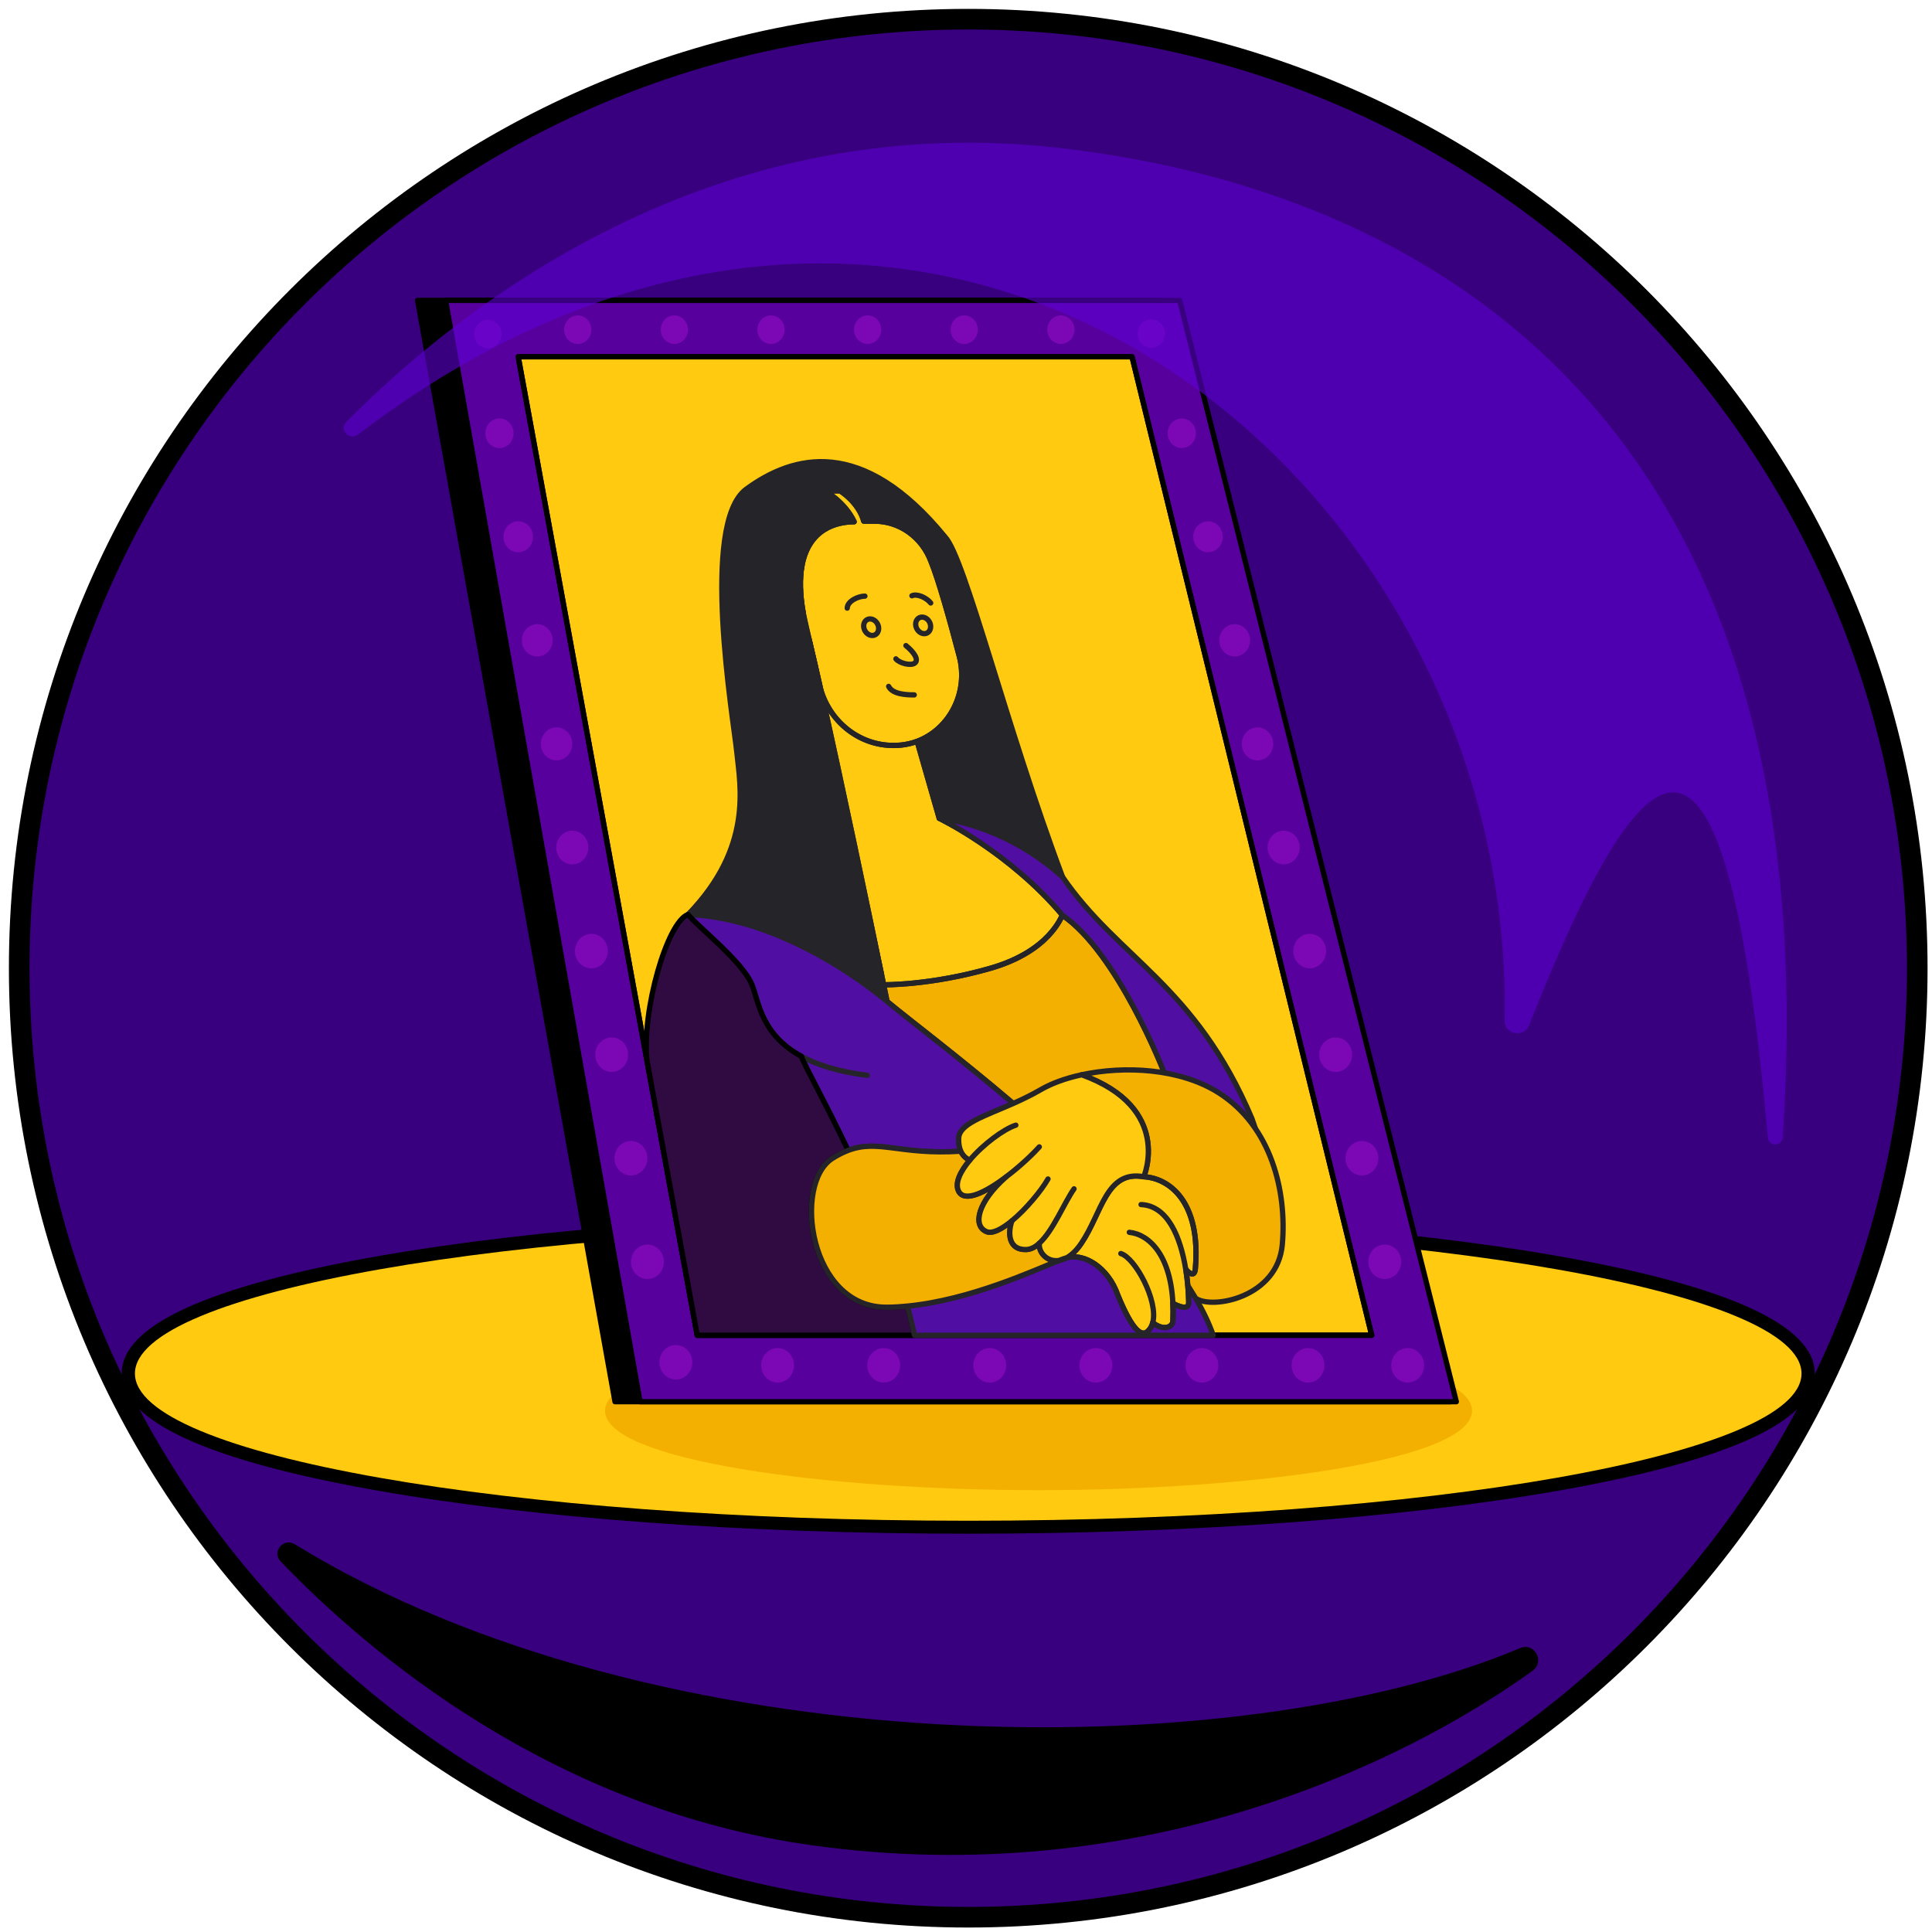 <svg width="198" height="198" viewBox="0 0 198 198" fill="none" xmlns="http://www.w3.org/2000/svg">
<path d="M99.229 196.485C152.944 196.485 196.488 152.941 196.488 99.226C196.488 45.511 152.944 1.967 99.229 1.967C45.514 1.967 1.969 45.511 1.969 99.226C1.969 152.941 45.514 196.485 99.229 196.485Z" fill="#38007E" stroke="black" stroke-width="2.113" stroke-miterlimit="10" stroke-linecap="round"/>
<path d="M99.228 156.528C56.915 156.528 13.151 150.632 13.151 140.765C13.151 130.899 56.915 125.003 99.228 125.003C141.542 125.003 185.306 130.899 185.306 140.765C185.306 150.632 141.542 156.528 99.228 156.528Z" fill="#FFCA10"/>
<path d="M106.433 152.719C84.594 152.719 62.006 149.676 62.006 144.583C62.006 139.491 84.594 136.448 106.433 136.448C128.272 136.448 150.86 139.491 150.86 144.583C150.86 149.676 128.272 152.719 106.433 152.719Z" fill="#F4B000"/>
<path d="M99.228 125.682C146.393 125.682 184.628 132.432 184.628 140.767C184.628 149.102 146.393 155.852 99.228 155.852C52.062 155.852 13.828 149.102 13.828 140.767C13.828 132.432 52.062 125.682 99.228 125.682ZM99.228 124.327C76.336 124.327 54.813 125.899 38.603 128.759C21.268 131.822 12.472 135.861 12.472 140.753C12.472 145.646 21.268 149.685 38.603 152.748C54.813 155.608 76.336 157.18 99.228 157.18C122.119 157.18 143.642 155.608 159.852 152.748C177.187 149.685 185.983 145.646 185.983 140.753C185.983 135.861 177.187 131.822 159.852 128.759C143.642 125.899 122.119 124.327 99.228 124.327Z" fill="black"/>
<path d="M118.47 30.784L148.652 143.653H63.031L42.796 30.784H118.47Z" fill="black" stroke="black" stroke-width="0.543" stroke-linecap="round" stroke-linejoin="round"/>
<path d="M120.898 30.784L149.249 143.653H65.593L45.661 30.784H120.898Z" fill="#58009E" stroke="black" stroke-width="0.543" stroke-linecap="round" stroke-linejoin="round"/>
<path d="M53.109 36.564L71.454 136.839H140.579L116.016 36.564H53.109Z" fill="#FFCA10" stroke="black" stroke-width="0.543" stroke-linecap="round" stroke-linejoin="round"/>
<path d="M90.558 100.923C90.769 101.937 90.894 102.544 90.907 102.627C93.048 104.414 98.193 108.286 103.838 113.089L123.184 121.501L119.285 109.852C119.285 109.852 114.555 97.659 108.89 93.801C108.752 93.898 107.619 97.479 101.48 99.239C95.347 100.999 90.558 100.923 90.558 100.923Z" fill="#F4B000" stroke="#252529" stroke-width="0.543" stroke-linecap="round" stroke-linejoin="round"/>
<path d="M53.109 36.564L71.454 136.839H140.579L116.016 36.564H53.109Z" stroke="black" stroke-width="0.543" stroke-linecap="round" stroke-linejoin="round"/>
<path d="M117.988 35.656C117.217 35.656 116.592 35.001 116.592 34.193C116.592 33.385 117.217 32.73 117.988 32.73C118.76 32.73 119.385 33.385 119.385 34.193C119.385 35.001 118.76 35.656 117.988 35.656Z" fill="#7B07B5"/>
<path d="M108.721 35.251C107.95 35.251 107.325 34.596 107.325 33.788C107.325 32.98 107.95 32.325 108.721 32.325C109.492 32.325 110.118 32.98 110.118 33.788C110.118 34.596 109.492 35.251 108.721 35.251Z" fill="#7B07B5"/>
<path d="M98.816 35.251C98.045 35.251 97.42 34.596 97.42 33.788C97.42 32.98 98.045 32.325 98.816 32.325C99.587 32.325 100.213 32.98 100.213 33.788C100.213 34.596 99.587 35.251 98.816 35.251Z" fill="#7B07B5"/>
<path d="M88.92 35.251C88.149 35.251 87.524 34.596 87.524 33.788C87.524 32.98 88.149 32.325 88.92 32.325C89.691 32.325 90.317 32.98 90.317 33.788C90.317 34.596 89.691 35.251 88.92 35.251Z" fill="#7B07B5"/>
<path d="M79.011 35.251C78.24 35.251 77.614 34.596 77.614 33.788C77.614 32.98 78.24 32.325 79.011 32.325C79.782 32.325 80.407 32.98 80.407 33.788C80.407 34.596 79.782 35.251 79.011 35.251Z" fill="#7B07B5"/>
<path d="M69.11 35.251C68.339 35.251 67.714 34.596 67.714 33.788C67.714 32.98 68.339 32.325 69.11 32.325C69.881 32.325 70.507 32.98 70.507 33.788C70.507 34.596 69.881 35.251 69.11 35.251Z" fill="#7B07B5"/>
<path d="M59.209 35.251C58.438 35.251 57.813 34.596 57.813 33.788C57.813 32.98 58.438 32.325 59.209 32.325C59.981 32.325 60.606 32.98 60.606 33.788C60.606 34.596 59.981 35.251 59.209 35.251Z" fill="#7B07B5"/>
<path d="M50.001 35.704C49.23 35.704 48.605 35.049 48.605 34.241C48.605 33.433 49.23 32.778 50.001 32.778C50.772 32.778 51.398 33.433 51.398 34.241C51.398 35.049 50.772 35.704 50.001 35.704Z" fill="#7B07B5"/>
<path d="M69.264 141.378C68.332 141.378 67.577 140.587 67.577 139.611C67.577 138.635 68.332 137.845 69.264 137.845C70.195 137.845 70.95 138.635 70.95 139.611C70.95 140.587 70.195 141.378 69.264 141.378Z" fill="#7B07B5"/>
<path d="M79.693 141.692C78.762 141.692 78.007 140.901 78.007 139.925C78.007 138.95 78.762 138.159 79.693 138.159C80.624 138.159 81.379 138.95 81.379 139.925C81.379 140.901 80.624 141.692 79.693 141.692Z" fill="#7B07B5"/>
<path d="M90.566 141.692C89.635 141.692 88.88 140.901 88.88 139.925C88.88 138.95 89.635 138.159 90.566 138.159C91.498 138.159 92.252 138.95 92.252 139.925C92.252 140.901 91.498 141.692 90.566 141.692Z" fill="#7B07B5"/>
<path d="M101.435 141.692C100.503 141.692 99.748 140.901 99.748 139.925C99.748 138.95 100.503 138.159 101.435 138.159C102.366 138.159 103.121 138.95 103.121 139.925C103.121 140.901 102.366 141.692 101.435 141.692Z" fill="#7B07B5"/>
<path d="M112.307 141.692C111.376 141.692 110.621 140.901 110.621 139.925C110.621 138.95 111.376 138.159 112.307 138.159C113.239 138.159 113.994 138.95 113.994 139.925C113.994 140.901 113.239 141.692 112.307 141.692Z" fill="#7B07B5"/>
<path d="M123.176 141.692C122.245 141.692 121.49 140.901 121.49 139.925C121.49 138.95 122.245 138.159 123.176 138.159C124.107 138.159 124.862 138.95 124.862 139.925C124.862 140.901 124.107 141.692 123.176 141.692Z" fill="#7B07B5"/>
<path d="M134.053 141.692C133.122 141.692 132.367 140.901 132.367 139.925C132.367 138.95 133.122 138.159 134.053 138.159C134.985 138.159 135.74 138.95 135.74 139.925C135.74 140.901 134.985 141.692 134.053 141.692Z" fill="#7B07B5"/>
<path d="M144.266 141.692C143.335 141.692 142.58 140.901 142.58 139.925C142.58 138.95 143.335 138.159 144.266 138.159C145.197 138.159 145.952 138.95 145.952 139.925C145.952 140.901 145.197 141.692 144.266 141.692Z" fill="#7B07B5"/>
<path d="M141.918 131.081C140.987 131.081 140.232 130.291 140.232 129.315C140.232 128.339 140.987 127.548 141.918 127.548C142.85 127.548 143.605 128.339 143.605 129.315C143.605 130.291 142.85 131.081 141.918 131.081Z" fill="#7B07B5"/>
<path d="M66.351 131.081C65.419 131.081 64.665 130.291 64.665 129.315C64.665 128.339 65.419 127.548 66.351 127.548C67.282 127.548 68.037 128.339 68.037 129.315C68.037 130.291 67.282 131.081 66.351 131.081Z" fill="#7B07B5"/>
<path d="M139.576 120.467C138.644 120.467 137.889 119.677 137.889 118.701C137.889 117.725 138.644 116.934 139.576 116.934C140.507 116.934 141.262 117.725 141.262 118.701C141.262 119.677 140.507 120.467 139.576 120.467Z" fill="#7B07B5"/>
<path d="M64.659 120.467C63.728 120.467 62.973 119.677 62.973 118.701C62.973 117.725 63.728 116.934 64.659 116.934C65.591 116.934 66.346 117.725 66.346 118.701C66.346 119.677 65.591 120.467 64.659 120.467Z" fill="#7B07B5"/>
<path d="M136.885 109.856C135.953 109.856 135.198 109.065 135.198 108.089C135.198 107.113 135.953 106.323 136.885 106.323C137.816 106.323 138.571 107.113 138.571 108.089C138.571 109.065 137.816 109.856 136.885 109.856Z" fill="#7B07B5"/>
<path d="M62.687 109.856C61.756 109.856 61.001 109.065 61.001 108.089C61.001 107.113 61.756 106.323 62.687 106.323C63.619 106.323 64.374 107.113 64.374 108.089C64.374 109.065 63.619 109.856 62.687 109.856Z" fill="#7B07B5"/>
<path d="M134.225 99.238C133.294 99.238 132.539 98.447 132.539 97.472C132.539 96.496 133.294 95.705 134.225 95.705C135.156 95.705 135.911 96.496 135.911 97.472C135.911 98.447 135.156 99.238 134.225 99.238Z" fill="#7B07B5"/>
<path d="M60.607 99.238C59.676 99.238 58.921 98.447 58.921 97.472C58.921 96.496 59.676 95.705 60.607 95.705C61.538 95.705 62.293 96.496 62.293 97.472C62.293 98.447 61.538 99.238 60.607 99.238Z" fill="#7B07B5"/>
<path d="M131.555 88.585C130.646 88.585 129.909 87.812 129.909 86.859C129.909 85.906 130.646 85.134 131.555 85.134C132.465 85.134 133.202 85.906 133.202 86.859C133.202 87.812 132.465 88.585 131.555 88.585Z" fill="#7B07B5"/>
<path d="M58.652 88.585C57.742 88.585 57.005 87.812 57.005 86.859C57.005 85.906 57.742 85.134 58.652 85.134C59.561 85.134 60.299 85.906 60.299 86.859C60.299 87.812 59.561 88.585 58.652 88.585Z" fill="#7B07B5"/>
<path d="M128.875 77.929C127.983 77.929 127.261 77.172 127.261 76.238C127.261 75.304 127.983 74.547 128.875 74.547C129.766 74.547 130.489 75.304 130.489 76.238C130.489 77.172 129.766 77.929 128.875 77.929Z" fill="#7B07B5"/>
<path d="M126.533 67.281C125.66 67.281 124.952 66.539 124.952 65.624C124.952 64.71 125.66 63.968 126.533 63.968C127.406 63.968 128.114 64.71 128.114 65.624C128.114 66.539 127.406 67.281 126.533 67.281Z" fill="#7B07B5"/>
<path d="M57.038 77.929C56.147 77.929 55.424 77.172 55.424 76.238C55.424 75.304 56.147 74.547 57.038 74.547C57.93 74.547 58.652 75.304 58.652 76.238C58.652 77.172 57.93 77.929 57.038 77.929Z" fill="#7B07B5"/>
<path d="M55.059 67.281C54.186 67.281 53.478 66.539 53.478 65.624C53.478 64.71 54.186 63.968 55.059 63.968C55.932 63.968 56.64 64.71 56.64 65.624C56.64 66.539 55.932 67.281 55.059 67.281Z" fill="#7B07B5"/>
<path d="M123.804 56.599C122.967 56.599 122.289 55.888 122.289 55.012C122.289 54.135 122.967 53.425 123.804 53.425C124.641 53.425 125.319 54.135 125.319 55.012C125.319 55.888 124.641 56.599 123.804 56.599Z" fill="#7B07B5"/>
<path d="M53.112 56.599C52.275 56.599 51.597 55.888 51.597 55.012C51.597 54.135 52.275 53.425 53.112 53.425C53.949 53.425 54.627 54.135 54.627 55.012C54.627 55.888 53.949 56.599 53.112 56.599Z" fill="#7B07B5"/>
<path d="M121.111 45.919C120.311 45.919 119.662 45.239 119.662 44.401C119.662 43.562 120.311 42.883 121.111 42.883C121.911 42.883 122.56 43.562 122.56 44.401C122.56 45.239 121.911 45.919 121.111 45.919Z" fill="#7B07B5"/>
<path d="M51.188 45.919C50.387 45.919 49.738 45.239 49.738 44.401C49.738 43.562 50.387 42.883 51.188 42.883C51.988 42.883 52.637 43.562 52.637 44.401C52.637 45.239 51.988 45.919 51.188 45.919Z" fill="#7B07B5"/>
<path d="M82.03 61.589C81.746 60.333 81.826 59.091 82.188 57.966C82.188 57.959 82.188 57.953 82.194 57.946C82.906 54.185 85.738 53.474 87.537 53.474C87.075 52.473 86.325 51.68 85.692 51.135C85.06 50.596 84.539 50.307 84.539 50.307H86.094C86.094 50.307 87.978 51.431 88.525 53.412H89.644C92.2 53.412 94.499 55.061 95.421 57.559C96.185 59.429 97.325 63.48 98.313 67.255C99.294 70.988 97.299 74.742 93.992 75.977L94.071 76.24L96.258 83.865C96.258 83.865 102.812 84.369 108.892 89.869C103.128 74.549 98.893 57.145 96.844 55.013C88.367 44.648 81.252 46.635 76.483 50.127C71.708 53.626 75.159 73.61 75.515 77.109C75.871 80.608 77.182 86.853 70.516 93.719C80.976 94.092 90.613 102.373 90.909 102.628C90.896 102.545 90.771 101.938 90.56 100.924C90.54 100.827 90.52 100.723 90.494 100.613L90.455 100.42L90.343 99.882L83.947 70.084L82.932 65.578L82.899 65.433C82.827 65.15 82.761 64.874 82.695 64.619C82.55 64.032 82.431 63.473 82.339 62.949L82.03 61.589Z" fill="#252529" stroke="#252529" stroke-width="0.543" stroke-linecap="round" stroke-linejoin="round"/>
<path d="M82.933 65.577L83.948 70.084L90.344 99.881C89.138 94.043 86.247 80.166 84.139 70.774C84.139 70.774 84.132 70.774 84.132 70.767C83.691 68.8 83.282 67.033 82.933 65.577Z" stroke="#252529" stroke-width="0.543" stroke-linecap="round" stroke-linejoin="round"/>
<path d="M82.029 61.588L82.338 62.948C81.956 60.877 81.95 59.242 82.187 57.965C81.825 59.09 81.746 60.332 82.029 61.588Z" stroke="#252529" stroke-width="0.543" stroke-linecap="round" stroke-linejoin="round"/>
<path d="M82.337 62.947L82.897 65.431L82.93 65.576C83.279 67.032 83.688 68.799 84.129 70.766C84.129 70.772 84.136 70.772 84.136 70.772C85.183 74.133 88.187 76.397 91.559 76.397C91.829 76.397 92.1 76.383 92.376 76.355C92.943 76.293 93.483 76.162 93.99 75.976C97.297 74.74 99.293 70.986 98.311 67.253C97.323 63.478 96.183 59.428 95.419 57.557C94.497 55.059 92.198 53.41 89.642 53.41H88.523C87.976 51.43 86.092 50.305 86.092 50.305H84.537C84.537 50.305 85.058 50.595 85.69 51.133C86.323 51.678 87.073 52.472 87.535 53.472C85.736 53.472 82.904 54.183 82.192 57.944C82.186 57.951 82.186 57.958 82.186 57.965C81.949 59.241 81.955 60.877 82.337 62.947Z" stroke="#252529" stroke-width="0.543" stroke-linecap="round" stroke-linejoin="round"/>
<path d="M84.129 70.767C83.688 68.8 83.279 67.033 82.93 65.577L83.945 70.084C83.997 70.318 84.057 70.546 84.129 70.767Z" stroke="#252529" stroke-width="0.543" stroke-linecap="round" stroke-linejoin="round"/>
<path d="M70.511 93.72C71.368 94.865 76.097 98.529 77.059 100.924C77.757 102.649 77.981 106.01 82.131 108.26C82.348 109.046 84.483 112.766 86.913 117.9C90.042 116.72 92.222 118.39 98.467 117.983C98.322 117.665 98.23 117.237 98.243 116.678C98.289 115.174 100.819 114.422 103.835 113.09C98.19 108.287 93.046 104.416 90.905 102.629C90.609 102.373 80.972 94.092 70.511 93.72Z" fill="#500FA2" stroke="#252529" stroke-width="0.543" stroke-linecap="round" stroke-linejoin="round"/>
<path d="M82.029 61.588L82.338 62.948C81.956 60.877 81.95 59.242 82.187 57.965C81.825 59.09 81.746 60.332 82.029 61.588Z" stroke="#252529" stroke-width="0.543" stroke-linecap="round" stroke-linejoin="round"/>
<path d="M84.138 70.774C86.245 80.166 89.137 94.043 90.343 99.882L90.455 100.42L90.494 100.613C90.52 100.723 90.54 100.827 90.56 100.924C90.56 100.924 95.349 100.999 101.481 99.24C107.621 97.48 108.754 93.898 108.892 93.802C103.451 87.322 96.258 83.865 96.258 83.865L94.071 76.24L93.992 75.977C93.485 76.164 92.945 76.295 92.378 76.357C92.101 76.384 91.831 76.398 91.561 76.398C88.189 76.398 85.185 74.135 84.138 70.774Z" stroke="#252529" stroke-width="0.543" stroke-linecap="round" stroke-linejoin="round"/>
<path d="M96.256 83.864C96.256 83.864 103.449 87.322 108.89 93.801C114.554 97.659 119.284 109.853 119.284 109.853L123.184 121.501C123.184 121.501 133.262 128.312 128.302 114.635C122.492 100.923 114.62 98.239 108.89 89.868C102.81 84.368 96.256 83.864 96.256 83.864Z" fill="#500FA2" stroke="#252529" stroke-width="0.543" stroke-linecap="round" stroke-linejoin="round"/>
<path d="M88.878 110.205C85.888 109.826 83.721 109.122 82.133 108.259" stroke="#252529" stroke-width="0.543" stroke-linecap="round" stroke-linejoin="round"/>
<path d="M66.307 108.701L71.458 136.842H93.722C93.518 135.849 93.275 134.848 93.004 133.854C92.306 133.923 91.608 133.965 90.916 133.972C82.906 134.068 81.213 121.261 85.337 118.7C85.903 118.348 86.417 118.093 86.918 117.9C84.487 112.766 82.353 109.046 82.136 108.26C77.986 106.01 77.762 102.649 77.064 100.924C76.102 98.529 71.372 94.865 70.516 93.72C68.375 94.479 65.754 103.588 66.307 108.701Z" fill="#2F0B41" stroke="black" stroke-width="0.543" stroke-linecap="round" stroke-linejoin="round"/>
<path d="M93.003 133.855C93.273 134.849 93.516 135.849 93.721 136.843H124.337C123.909 135.621 123.303 134.359 122.546 133.061C122.289 132.633 122.019 132.199 121.736 131.757C121.788 132.35 121.815 132.923 121.828 133.461C121.847 134.379 120.675 133.827 120.207 133.572C120.234 134.138 120.234 134.745 120.207 135.387C120.161 136.063 119.193 136.394 118.146 135.552C118.06 135.884 117.908 136.167 117.684 136.38C117.065 137.043 116.123 136.553 114.556 132.716C113.587 129.942 111.157 128.396 109.325 128.9C109.128 128.955 108.858 129.052 108.515 129.183C105.946 130.191 99.498 133.213 93.003 133.855Z" fill="#500FA2" stroke="#252529" stroke-width="0.543" stroke-linecap="round" stroke-linejoin="round"/>
<path d="M99.402 118.888C99.446 118.901 99.471 118.907 99.471 118.907" stroke="#252529" stroke-width="0.543" stroke-linecap="round" stroke-linejoin="round"/>
<path d="M117.216 120.595C119.844 120.74 123.098 123.155 122.505 130.035C122.4 131.077 121.682 130.27 121.524 130.076C121.616 130.635 121.682 131.201 121.735 131.746C122.018 132.195 122.288 132.63 122.545 133.058C124.271 134.231 130.943 132.961 131.418 127.537C131.892 122.12 130.311 115.419 124.87 111.976C120.911 109.478 115.227 109.202 110.859 110.147C120.259 113.556 117.216 120.595 117.216 120.595Z" fill="#F4B000" stroke="#252529" stroke-width="0.543" stroke-linecap="round" stroke-linejoin="round"/>
<path d="M103.098 120.626C103.098 120.626 103.117 120.606 103.13 120.6" stroke="#252529" stroke-width="0.543" stroke-linecap="round" stroke-linejoin="round"/>
<path d="M103.704 125.11V125.103" stroke="#252529" stroke-width="0.543" stroke-linecap="round" stroke-linejoin="round"/>
<path d="M108.516 129.18C108.773 129.146 109.043 129.056 109.326 128.897" stroke="#252529" stroke-width="0.543" stroke-linecap="round" stroke-linejoin="round"/>
<path d="M90.916 133.97C91.608 133.97 92.306 133.922 93.004 133.853C99.499 133.211 105.948 130.189 108.517 129.181C107.311 129.354 106.422 128.36 106.514 127.415C106.099 127.801 105.658 128.036 105.19 128.057C103.339 128.126 103.273 126.359 103.708 125.11C102.68 125.959 101.706 126.476 101.1 126.221C99.637 125.6 100.217 123.171 103.095 120.624C101.02 122.184 98.86 123.274 98.247 122.08C97.826 121.259 98.419 120.059 99.4 118.885C99.222 118.823 98.754 118.609 98.471 117.981C92.227 118.389 90.046 116.719 86.918 117.899C86.417 118.092 85.903 118.347 85.337 118.699C81.213 121.259 82.906 134.067 90.916 133.97Z" fill="#F4B000" stroke="#252529" stroke-width="0.543" stroke-linecap="round" stroke-linejoin="round"/>
<path d="M109.321 128.9C111.152 128.396 113.583 129.942 114.551 132.716C116.119 136.553 117.061 137.043 117.68 136.381C117.904 136.167 118.056 135.884 118.141 135.552C119.189 136.394 120.157 136.063 120.203 135.387C120.229 134.745 120.229 134.138 120.203 133.572C120.671 133.827 121.843 134.379 121.824 133.461C121.81 132.923 121.784 132.35 121.731 131.757C121.679 131.205 121.613 130.639 121.521 130.08C121.679 130.273 122.397 131.081 122.502 130.039C123.095 123.159 119.841 120.743 117.213 120.598C113.346 119.902 112.938 124.29 110.817 127.416C110.323 128.155 109.809 128.624 109.321 128.9Z" stroke="#252529" stroke-width="0.543" stroke-linecap="round" stroke-linejoin="round"/>
<path d="M121.519 130.081C120.992 126.81 119.688 123.567 116.941 123.45" stroke="#252529" stroke-width="0.543" stroke-linecap="round" stroke-linejoin="round"/>
<path d="M115.737 126.294C117.812 126.507 119.972 128.688 120.203 133.574" stroke="#252529" stroke-width="0.543" stroke-linecap="round" stroke-linejoin="round"/>
<path d="M118.141 135.55C118.721 133.315 116.343 128.919 114.868 128.47" stroke="#252529" stroke-width="0.543" stroke-linecap="round" stroke-linejoin="round"/>
<path d="M94.016 64.528C93.746 64.126 93.794 63.604 94.122 63.364C94.449 63.123 94.933 63.255 95.203 63.657C95.472 64.06 95.424 64.582 95.096 64.822C94.769 65.063 94.285 64.931 94.016 64.528Z" stroke="#252529" stroke-width="0.543" stroke-linecap="round" stroke-linejoin="round"/>
<path d="M98.247 122.08C98.86 123.274 101.02 122.184 103.095 120.624C100.217 123.171 99.637 125.6 101.099 126.221C101.705 126.476 102.68 125.959 103.708 125.11C103.273 126.359 103.339 128.126 105.19 128.057C105.658 128.036 106.099 127.801 106.514 127.415C106.422 128.36 107.311 129.354 108.516 129.181C108.859 129.05 109.129 128.954 109.327 128.898C109.814 128.622 110.328 128.153 110.822 127.415C112.943 124.289 113.351 119.9 117.218 120.597C117.218 120.597 120.261 113.558 110.861 110.149H110.848C109.221 110.501 107.779 111.025 106.672 111.667C105.723 112.219 104.755 112.682 103.84 113.089C100.823 114.421 98.293 115.173 98.247 116.677C98.234 117.236 98.326 117.664 98.471 117.981C98.754 118.609 99.222 118.823 99.4 118.885C98.418 120.059 97.826 121.259 98.247 122.08Z" fill="#FFCA10" stroke="#252529" stroke-width="0.543" stroke-linecap="round" stroke-linejoin="round"/>
<path d="M106.512 117.538C105.702 118.435 104.437 119.608 103.126 120.595C103.113 120.602 103.107 120.616 103.094 120.623" fill="#FFCA10"/>
<path d="M106.512 117.538C105.702 118.435 104.437 119.608 103.126 120.595C103.113 120.602 103.107 120.616 103.094 120.623" stroke="#252529" stroke-width="0.543" stroke-linecap="round" stroke-linejoin="round"/>
<path d="M99.396 118.888C100.76 117.266 102.881 115.706 104.106 115.313L99.396 118.888Z" fill="#FFCA10"/>
<path d="M99.396 118.888C100.76 117.266 102.881 115.706 104.106 115.313" stroke="#252529" stroke-width="0.543" stroke-linecap="round" stroke-linejoin="round"/>
<path d="M103.708 125.113C105.17 123.898 106.725 122.021 107.403 120.827L103.708 125.113Z" fill="#FFCA10"/>
<path d="M103.708 125.113C105.17 123.898 106.725 122.021 107.403 120.827" stroke="#252529" stroke-width="0.543" stroke-linecap="round" stroke-linejoin="round"/>
<path d="M110.072 121.837C109.077 123.245 107.924 126.136 106.515 127.413L110.072 121.837Z" fill="#FFCA10"/>
<path d="M110.072 121.837C109.077 123.245 107.924 126.136 106.515 127.413" stroke="#252529" stroke-width="0.543" stroke-linecap="round" stroke-linejoin="round"/>
<path d="M88.687 64.714C88.418 64.311 88.466 63.79 88.793 63.549C89.121 63.309 89.605 63.44 89.874 63.843C90.144 64.246 90.096 64.767 89.768 65.008C89.441 65.248 88.957 65.117 88.687 64.714Z" stroke="#252529" stroke-width="0.543" stroke-linecap="round" stroke-linejoin="round"/>
<path d="M95.382 61.795C94.961 61.257 93.973 60.809 93.459 61.057" stroke="#252529" stroke-width="0.543" stroke-linecap="round" stroke-linejoin="round"/>
<path d="M88.639 61.094C87.954 61.094 86.847 61.605 86.827 62.322" stroke="#252529" stroke-width="0.543" stroke-linecap="round" stroke-linejoin="round"/>
<path d="M92.844 66.163C93.72 66.881 94.168 67.619 93.76 67.95C93.352 68.282 92.139 67.95 91.817 67.522" stroke="#252529" stroke-width="0.543" stroke-linecap="round" stroke-linejoin="round"/>
<path d="M93.695 71.216C92.839 71.216 91.475 71.147 91.073 70.347" stroke="#252529" stroke-width="0.543" stroke-linecap="round" stroke-linejoin="round"/>
<path opacity="0.6" d="M36.68 44.537C95.502 -0.23 155.232 48.291 154.202 104.592C154.175 106.029 156.18 106.395 156.709 105.067C169.517 72.66 176.999 70.261 181.187 116.601C181.268 117.522 182.637 117.509 182.691 116.574C187.99 38.845 141.746 18.704 107.835 15.086C72.773 11.345 47.414 31.201 35.501 43.236C34.728 44.009 35.799 45.201 36.666 44.537H36.68Z" fill="#5E00D4"/>
<path d="M30.214 158.265C67.174 180.953 126.687 181.184 155.786 168.904C157.263 168.281 158.361 170.287 157.074 171.222C143.764 180.831 116.766 193.775 83.302 189.126C56.629 185.426 37.736 169.365 28.763 160.027C27.815 159.038 29.062 157.547 30.227 158.265H30.214Z" fill="black"/>
</svg>
